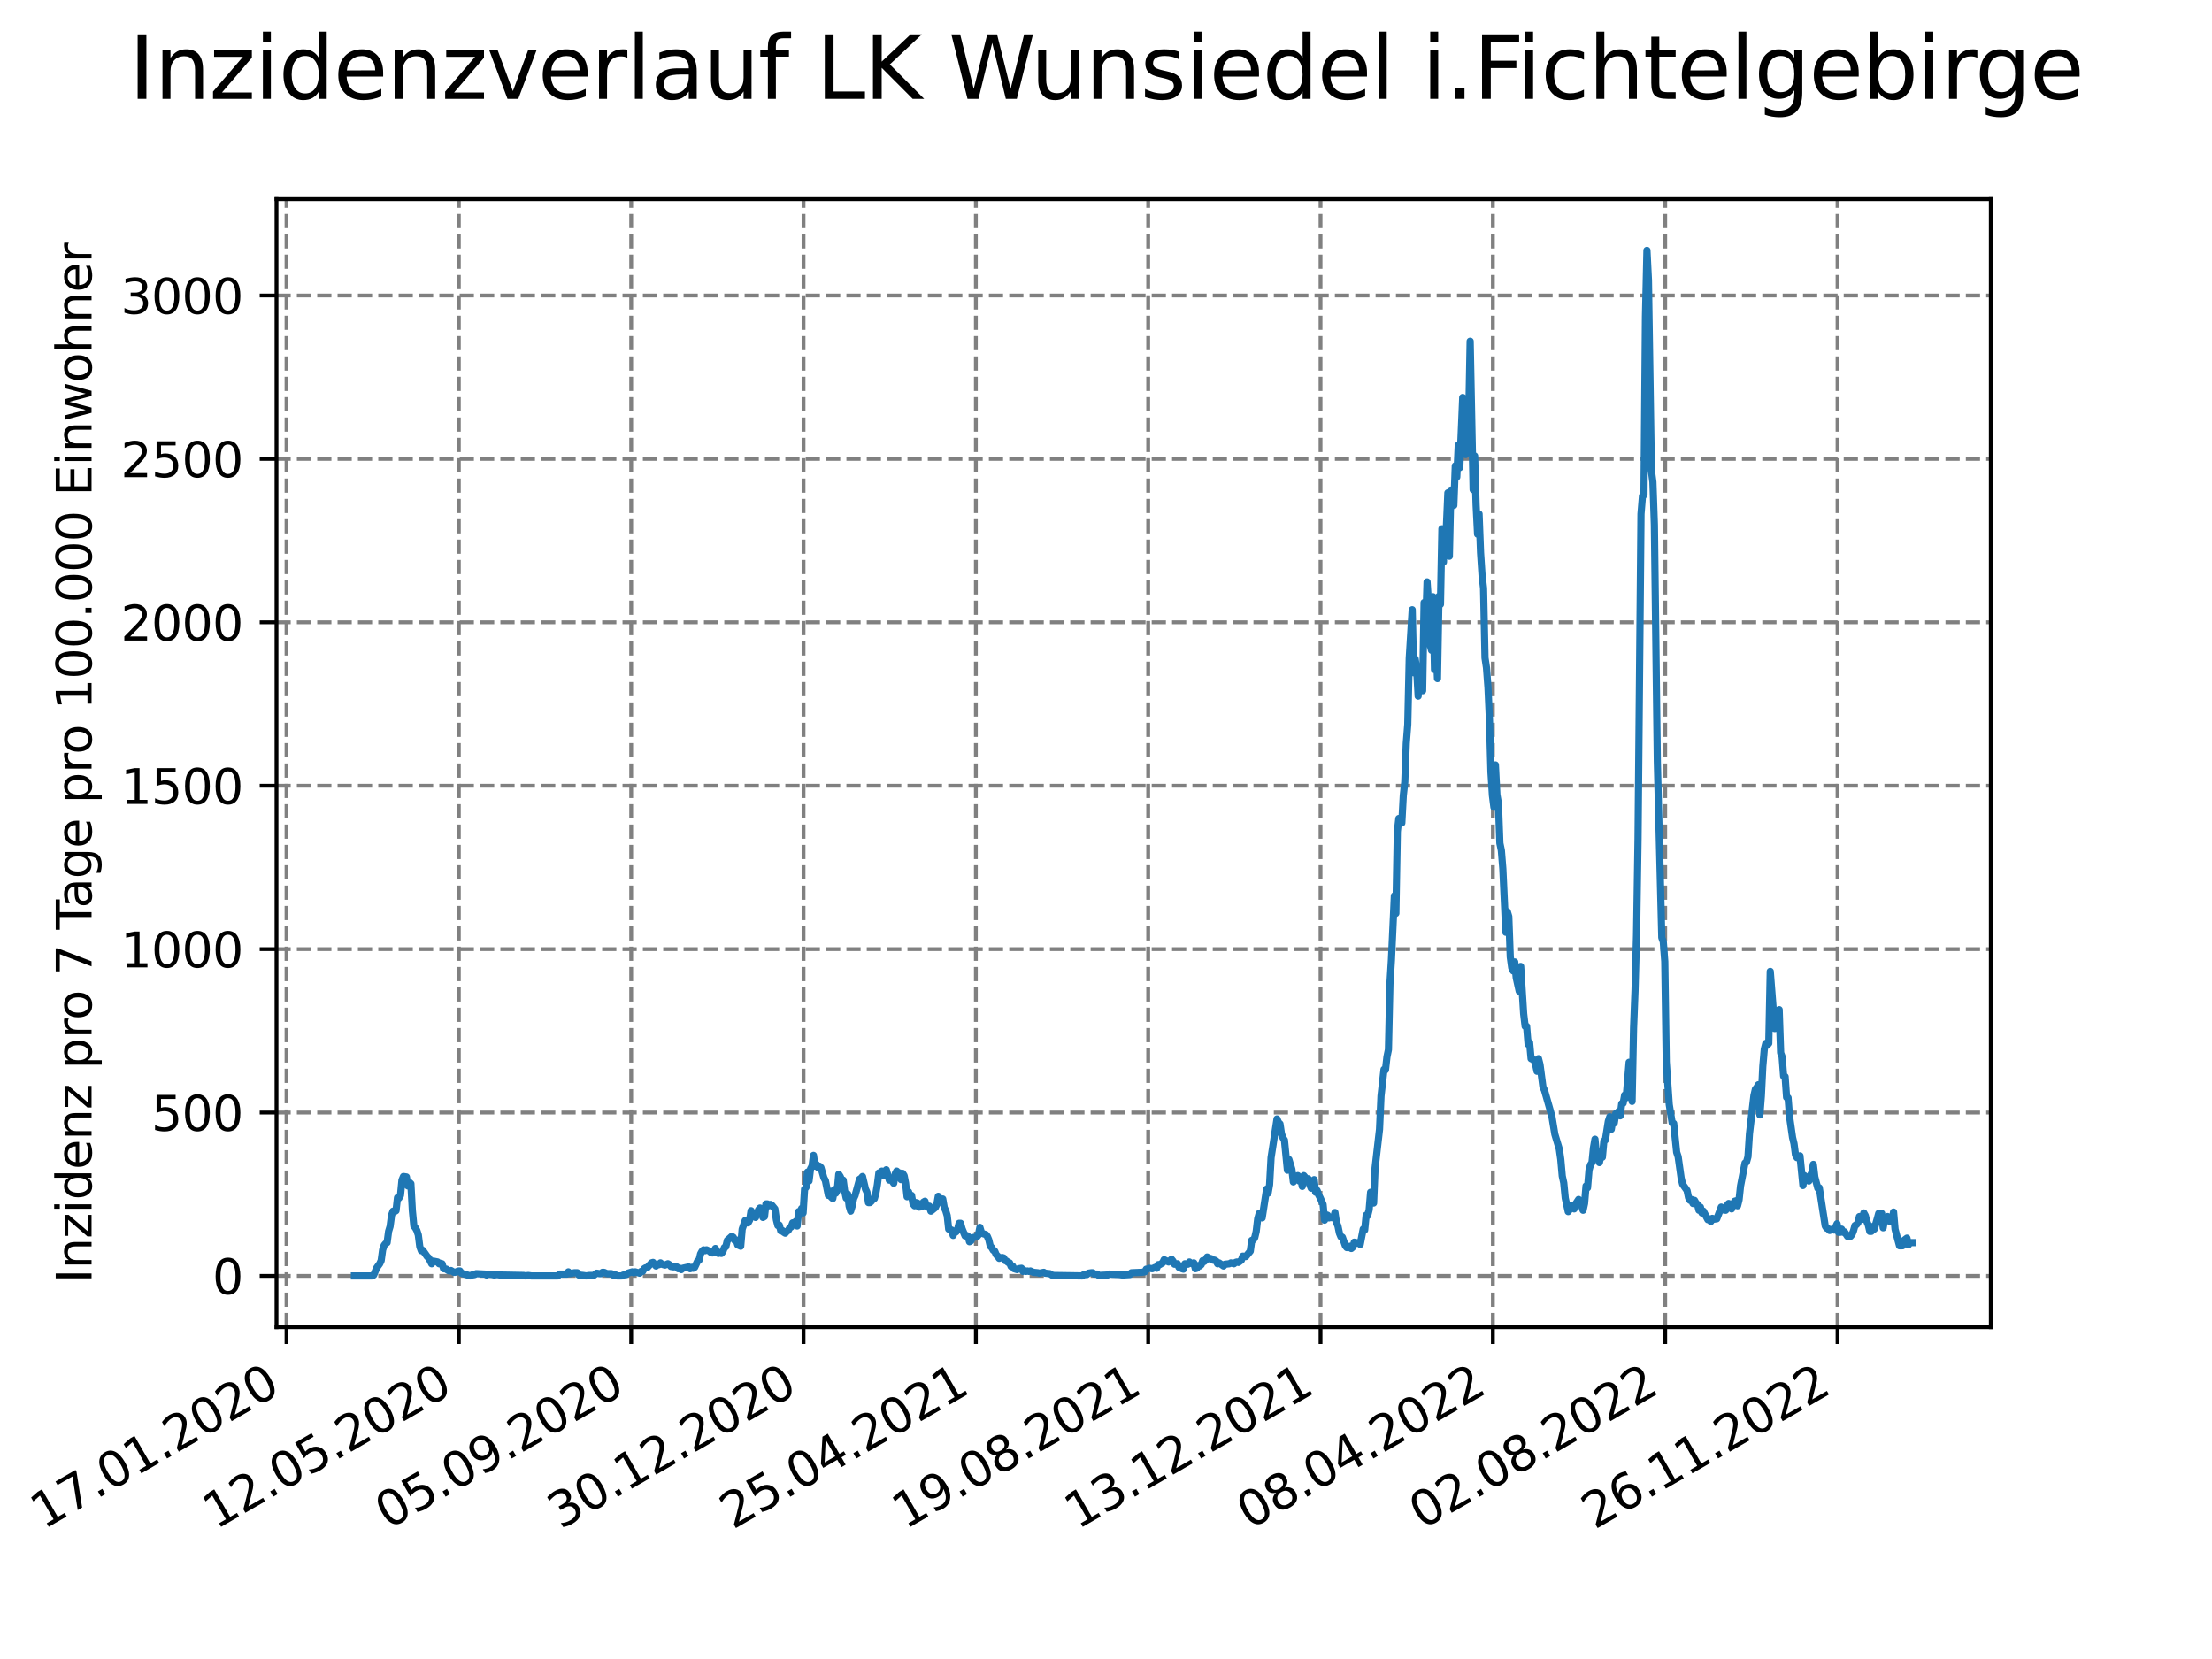 <?xml version="1.0" encoding="utf-8" standalone="no"?>
<!DOCTYPE svg PUBLIC "-//W3C//DTD SVG 1.1//EN"
  "http://www.w3.org/Graphics/SVG/1.1/DTD/svg11.dtd">
<svg xmlns:xlink="http://www.w3.org/1999/xlink" width="460.8pt" height="345.6pt" viewBox="0 0 460.8 345.6" xmlns="http://www.w3.org/2000/svg" version="1.1">
 <defs>
  <style type="text/css">*{stroke-linejoin: round; stroke-linecap: butt}</style>
 </defs>
 <g id="figure_1">
  <g id="patch_1">
   <path d="M 0 345.6 
L 460.8 345.6 
L 460.8 0 
L 0 0 
z
" style="fill: #ffffff"/>
  </g>
  <g id="axes_1">
   <g id="patch_2">
    <path d="M 57.6 276.48 
L 414.72 276.48 
L 414.72 41.472 
L 57.6 41.472 
z
" style="fill: #ffffff"/>
   </g>
   <g id="matplotlib.axis_1">
    <g id="xtick_1">
     <g id="line2d_1">
      <path d="M 59.686 276.48 
L 59.686 41.472 
" clip-path="url(#pf35c7801f3)" style="fill: none; stroke-dasharray: 2.96,1.28; stroke-dashoffset: 0; stroke: #808080; stroke-width: 0.8"/>
     </g>
     <g id="line2d_2">
      <defs>
       <path id="m3c0206768b" d="M 0 0 
L 0 3.5 
" style="stroke: #000000; stroke-width: 0.8"/>
      </defs>
      <g>
       <use xlink:href="#m3c0206768b" x="59.686" y="276.48" style="stroke: #000000; stroke-width: 0.8"/>
      </g>
     </g>
     <g id="text_1">
      <!-- 17.01.2020 -->
      <g transform="translate(9.061 318.689) rotate(-30) scale(0.1 -0.1)">
       <defs>
        <path id="DejaVuSans-31" d="M 794 531 
L 1825 531 
L 1825 4091 
L 703 3866 
L 703 4441 
L 1819 4666 
L 2450 4666 
L 2450 531 
L 3481 531 
L 3481 0 
L 794 0 
L 794 531 
z
" transform="scale(0.016)"/>
        <path id="DejaVuSans-37" d="M 525 4666 
L 3525 4666 
L 3525 4397 
L 1831 0 
L 1172 0 
L 2766 4134 
L 525 4134 
L 525 4666 
z
" transform="scale(0.016)"/>
        <path id="DejaVuSans-2e" d="M 684 794 
L 1344 794 
L 1344 0 
L 684 0 
L 684 794 
z
" transform="scale(0.016)"/>
        <path id="DejaVuSans-30" d="M 2034 4250 
Q 1547 4250 1301 3770 
Q 1056 3291 1056 2328 
Q 1056 1369 1301 889 
Q 1547 409 2034 409 
Q 2525 409 2770 889 
Q 3016 1369 3016 2328 
Q 3016 3291 2770 3770 
Q 2525 4250 2034 4250 
z
M 2034 4750 
Q 2819 4750 3233 4129 
Q 3647 3509 3647 2328 
Q 3647 1150 3233 529 
Q 2819 -91 2034 -91 
Q 1250 -91 836 529 
Q 422 1150 422 2328 
Q 422 3509 836 4129 
Q 1250 4750 2034 4750 
z
" transform="scale(0.016)"/>
        <path id="DejaVuSans-32" d="M 1228 531 
L 3431 531 
L 3431 0 
L 469 0 
L 469 531 
Q 828 903 1448 1529 
Q 2069 2156 2228 2338 
Q 2531 2678 2651 2914 
Q 2772 3150 2772 3378 
Q 2772 3750 2511 3984 
Q 2250 4219 1831 4219 
Q 1534 4219 1204 4116 
Q 875 4013 500 3803 
L 500 4441 
Q 881 4594 1212 4672 
Q 1544 4750 1819 4750 
Q 2544 4750 2975 4387 
Q 3406 4025 3406 3419 
Q 3406 3131 3298 2873 
Q 3191 2616 2906 2266 
Q 2828 2175 2409 1742 
Q 1991 1309 1228 531 
z
" transform="scale(0.016)"/>
       </defs>
       <use xlink:href="#DejaVuSans-31"/>
       <use xlink:href="#DejaVuSans-37" x="63.623"/>
       <use xlink:href="#DejaVuSans-2e" x="127.246"/>
       <use xlink:href="#DejaVuSans-30" x="159.033"/>
       <use xlink:href="#DejaVuSans-31" x="222.656"/>
       <use xlink:href="#DejaVuSans-2e" x="286.279"/>
       <use xlink:href="#DejaVuSans-32" x="318.066"/>
       <use xlink:href="#DejaVuSans-30" x="381.689"/>
       <use xlink:href="#DejaVuSans-32" x="445.312"/>
       <use xlink:href="#DejaVuSans-30" x="508.936"/>
      </g>
     </g>
    </g>
    <g id="xtick_2">
     <g id="line2d_3">
      <path d="M 95.587 276.48 
L 95.587 41.472 
" clip-path="url(#pf35c7801f3)" style="fill: none; stroke-dasharray: 2.96,1.28; stroke-dashoffset: 0; stroke: #808080; stroke-width: 0.8"/>
     </g>
     <g id="line2d_4">
      <g>
       <use xlink:href="#m3c0206768b" x="95.587" y="276.48" style="stroke: #000000; stroke-width: 0.8"/>
      </g>
     </g>
     <g id="text_2">
      <!-- 12.05.2020 -->
      <g transform="translate(44.962 318.689) rotate(-30) scale(0.1 -0.1)">
       <defs>
        <path id="DejaVuSans-35" d="M 691 4666 
L 3169 4666 
L 3169 4134 
L 1269 4134 
L 1269 2991 
Q 1406 3038 1543 3061 
Q 1681 3084 1819 3084 
Q 2600 3084 3056 2656 
Q 3513 2228 3513 1497 
Q 3513 744 3044 326 
Q 2575 -91 1722 -91 
Q 1428 -91 1123 -41 
Q 819 9 494 109 
L 494 744 
Q 775 591 1075 516 
Q 1375 441 1709 441 
Q 2250 441 2565 725 
Q 2881 1009 2881 1497 
Q 2881 1984 2565 2268 
Q 2250 2553 1709 2553 
Q 1456 2553 1204 2497 
Q 953 2441 691 2322 
L 691 4666 
z
" transform="scale(0.016)"/>
       </defs>
       <use xlink:href="#DejaVuSans-31"/>
       <use xlink:href="#DejaVuSans-32" x="63.623"/>
       <use xlink:href="#DejaVuSans-2e" x="127.246"/>
       <use xlink:href="#DejaVuSans-30" x="159.033"/>
       <use xlink:href="#DejaVuSans-35" x="222.656"/>
       <use xlink:href="#DejaVuSans-2e" x="286.279"/>
       <use xlink:href="#DejaVuSans-32" x="318.066"/>
       <use xlink:href="#DejaVuSans-30" x="381.689"/>
       <use xlink:href="#DejaVuSans-32" x="445.312"/>
       <use xlink:href="#DejaVuSans-30" x="508.936"/>
      </g>
     </g>
    </g>
    <g id="xtick_3">
     <g id="line2d_5">
      <path d="M 131.488 276.48 
L 131.488 41.472 
" clip-path="url(#pf35c7801f3)" style="fill: none; stroke-dasharray: 2.96,1.28; stroke-dashoffset: 0; stroke: #808080; stroke-width: 0.8"/>
     </g>
     <g id="line2d_6">
      <g>
       <use xlink:href="#m3c0206768b" x="131.488" y="276.48" style="stroke: #000000; stroke-width: 0.8"/>
      </g>
     </g>
     <g id="text_3">
      <!-- 05.09.2020 -->
      <g transform="translate(80.863 318.689) rotate(-30) scale(0.1 -0.1)">
       <defs>
        <path id="DejaVuSans-39" d="M 703 97 
L 703 672 
Q 941 559 1184 500 
Q 1428 441 1663 441 
Q 2288 441 2617 861 
Q 2947 1281 2994 2138 
Q 2813 1869 2534 1725 
Q 2256 1581 1919 1581 
Q 1219 1581 811 2004 
Q 403 2428 403 3163 
Q 403 3881 828 4315 
Q 1253 4750 1959 4750 
Q 2769 4750 3195 4129 
Q 3622 3509 3622 2328 
Q 3622 1225 3098 567 
Q 2575 -91 1691 -91 
Q 1453 -91 1209 -44 
Q 966 3 703 97 
z
M 1959 2075 
Q 2384 2075 2632 2365 
Q 2881 2656 2881 3163 
Q 2881 3666 2632 3958 
Q 2384 4250 1959 4250 
Q 1534 4250 1286 3958 
Q 1038 3666 1038 3163 
Q 1038 2656 1286 2365 
Q 1534 2075 1959 2075 
z
" transform="scale(0.016)"/>
       </defs>
       <use xlink:href="#DejaVuSans-30"/>
       <use xlink:href="#DejaVuSans-35" x="63.623"/>
       <use xlink:href="#DejaVuSans-2e" x="127.246"/>
       <use xlink:href="#DejaVuSans-30" x="159.033"/>
       <use xlink:href="#DejaVuSans-39" x="222.656"/>
       <use xlink:href="#DejaVuSans-2e" x="286.279"/>
       <use xlink:href="#DejaVuSans-32" x="318.066"/>
       <use xlink:href="#DejaVuSans-30" x="381.689"/>
       <use xlink:href="#DejaVuSans-32" x="445.312"/>
       <use xlink:href="#DejaVuSans-30" x="508.936"/>
      </g>
     </g>
    </g>
    <g id="xtick_4">
     <g id="line2d_7">
      <path d="M 167.389 276.48 
L 167.389 41.472 
" clip-path="url(#pf35c7801f3)" style="fill: none; stroke-dasharray: 2.96,1.28; stroke-dashoffset: 0; stroke: #808080; stroke-width: 0.8"/>
     </g>
     <g id="line2d_8">
      <g>
       <use xlink:href="#m3c0206768b" x="167.389" y="276.48" style="stroke: #000000; stroke-width: 0.8"/>
      </g>
     </g>
     <g id="text_4">
      <!-- 30.12.2020 -->
      <g transform="translate(116.764 318.689) rotate(-30) scale(0.1 -0.1)">
       <defs>
        <path id="DejaVuSans-33" d="M 2597 2516 
Q 3050 2419 3304 2112 
Q 3559 1806 3559 1356 
Q 3559 666 3084 287 
Q 2609 -91 1734 -91 
Q 1441 -91 1130 -33 
Q 819 25 488 141 
L 488 750 
Q 750 597 1062 519 
Q 1375 441 1716 441 
Q 2309 441 2620 675 
Q 2931 909 2931 1356 
Q 2931 1769 2642 2001 
Q 2353 2234 1838 2234 
L 1294 2234 
L 1294 2753 
L 1863 2753 
Q 2328 2753 2575 2939 
Q 2822 3125 2822 3475 
Q 2822 3834 2567 4026 
Q 2313 4219 1838 4219 
Q 1578 4219 1281 4162 
Q 984 4106 628 3988 
L 628 4550 
Q 988 4650 1302 4700 
Q 1616 4750 1894 4750 
Q 2613 4750 3031 4423 
Q 3450 4097 3450 3541 
Q 3450 3153 3228 2886 
Q 3006 2619 2597 2516 
z
" transform="scale(0.016)"/>
       </defs>
       <use xlink:href="#DejaVuSans-33"/>
       <use xlink:href="#DejaVuSans-30" x="63.623"/>
       <use xlink:href="#DejaVuSans-2e" x="127.246"/>
       <use xlink:href="#DejaVuSans-31" x="159.033"/>
       <use xlink:href="#DejaVuSans-32" x="222.656"/>
       <use xlink:href="#DejaVuSans-2e" x="286.279"/>
       <use xlink:href="#DejaVuSans-32" x="318.066"/>
       <use xlink:href="#DejaVuSans-30" x="381.689"/>
       <use xlink:href="#DejaVuSans-32" x="445.312"/>
       <use xlink:href="#DejaVuSans-30" x="508.936"/>
      </g>
     </g>
    </g>
    <g id="xtick_5">
     <g id="line2d_9">
      <path d="M 203.29 276.48 
L 203.29 41.472 
" clip-path="url(#pf35c7801f3)" style="fill: none; stroke-dasharray: 2.96,1.28; stroke-dashoffset: 0; stroke: #808080; stroke-width: 0.8"/>
     </g>
     <g id="line2d_10">
      <g>
       <use xlink:href="#m3c0206768b" x="203.29" y="276.48" style="stroke: #000000; stroke-width: 0.8"/>
      </g>
     </g>
     <g id="text_5">
      <!-- 25.04.2021 -->
      <g transform="translate(152.664 318.689) rotate(-30) scale(0.1 -0.1)">
       <defs>
        <path id="DejaVuSans-34" d="M 2419 4116 
L 825 1625 
L 2419 1625 
L 2419 4116 
z
M 2253 4666 
L 3047 4666 
L 3047 1625 
L 3713 1625 
L 3713 1100 
L 3047 1100 
L 3047 0 
L 2419 0 
L 2419 1100 
L 313 1100 
L 313 1709 
L 2253 4666 
z
" transform="scale(0.016)"/>
       </defs>
       <use xlink:href="#DejaVuSans-32"/>
       <use xlink:href="#DejaVuSans-35" x="63.623"/>
       <use xlink:href="#DejaVuSans-2e" x="127.246"/>
       <use xlink:href="#DejaVuSans-30" x="159.033"/>
       <use xlink:href="#DejaVuSans-34" x="222.656"/>
       <use xlink:href="#DejaVuSans-2e" x="286.279"/>
       <use xlink:href="#DejaVuSans-32" x="318.066"/>
       <use xlink:href="#DejaVuSans-30" x="381.689"/>
       <use xlink:href="#DejaVuSans-32" x="445.312"/>
       <use xlink:href="#DejaVuSans-31" x="508.936"/>
      </g>
     </g>
    </g>
    <g id="xtick_6">
     <g id="line2d_11">
      <path d="M 239.19 276.48 
L 239.19 41.472 
" clip-path="url(#pf35c7801f3)" style="fill: none; stroke-dasharray: 2.96,1.28; stroke-dashoffset: 0; stroke: #808080; stroke-width: 0.8"/>
     </g>
     <g id="line2d_12">
      <g>
       <use xlink:href="#m3c0206768b" x="239.19" y="276.48" style="stroke: #000000; stroke-width: 0.8"/>
      </g>
     </g>
     <g id="text_6">
      <!-- 19.08.2021 -->
      <g transform="translate(188.565 318.689) rotate(-30) scale(0.1 -0.1)">
       <defs>
        <path id="DejaVuSans-38" d="M 2034 2216 
Q 1584 2216 1326 1975 
Q 1069 1734 1069 1313 
Q 1069 891 1326 650 
Q 1584 409 2034 409 
Q 2484 409 2743 651 
Q 3003 894 3003 1313 
Q 3003 1734 2745 1975 
Q 2488 2216 2034 2216 
z
M 1403 2484 
Q 997 2584 770 2862 
Q 544 3141 544 3541 
Q 544 4100 942 4425 
Q 1341 4750 2034 4750 
Q 2731 4750 3128 4425 
Q 3525 4100 3525 3541 
Q 3525 3141 3298 2862 
Q 3072 2584 2669 2484 
Q 3125 2378 3379 2068 
Q 3634 1759 3634 1313 
Q 3634 634 3220 271 
Q 2806 -91 2034 -91 
Q 1263 -91 848 271 
Q 434 634 434 1313 
Q 434 1759 690 2068 
Q 947 2378 1403 2484 
z
M 1172 3481 
Q 1172 3119 1398 2916 
Q 1625 2713 2034 2713 
Q 2441 2713 2670 2916 
Q 2900 3119 2900 3481 
Q 2900 3844 2670 4047 
Q 2441 4250 2034 4250 
Q 1625 4250 1398 4047 
Q 1172 3844 1172 3481 
z
" transform="scale(0.016)"/>
       </defs>
       <use xlink:href="#DejaVuSans-31"/>
       <use xlink:href="#DejaVuSans-39" x="63.623"/>
       <use xlink:href="#DejaVuSans-2e" x="127.246"/>
       <use xlink:href="#DejaVuSans-30" x="159.033"/>
       <use xlink:href="#DejaVuSans-38" x="222.656"/>
       <use xlink:href="#DejaVuSans-2e" x="286.279"/>
       <use xlink:href="#DejaVuSans-32" x="318.066"/>
       <use xlink:href="#DejaVuSans-30" x="381.689"/>
       <use xlink:href="#DejaVuSans-32" x="445.312"/>
       <use xlink:href="#DejaVuSans-31" x="508.936"/>
      </g>
     </g>
    </g>
    <g id="xtick_7">
     <g id="line2d_13">
      <path d="M 275.091 276.48 
L 275.091 41.472 
" clip-path="url(#pf35c7801f3)" style="fill: none; stroke-dasharray: 2.96,1.28; stroke-dashoffset: 0; stroke: #808080; stroke-width: 0.8"/>
     </g>
     <g id="line2d_14">
      <g>
       <use xlink:href="#m3c0206768b" x="275.091" y="276.48" style="stroke: #000000; stroke-width: 0.8"/>
      </g>
     </g>
     <g id="text_7">
      <!-- 13.12.2021 -->
      <g transform="translate(224.466 318.689) rotate(-30) scale(0.1 -0.1)">
       <use xlink:href="#DejaVuSans-31"/>
       <use xlink:href="#DejaVuSans-33" x="63.623"/>
       <use xlink:href="#DejaVuSans-2e" x="127.246"/>
       <use xlink:href="#DejaVuSans-31" x="159.033"/>
       <use xlink:href="#DejaVuSans-32" x="222.656"/>
       <use xlink:href="#DejaVuSans-2e" x="286.279"/>
       <use xlink:href="#DejaVuSans-32" x="318.066"/>
       <use xlink:href="#DejaVuSans-30" x="381.689"/>
       <use xlink:href="#DejaVuSans-32" x="445.312"/>
       <use xlink:href="#DejaVuSans-31" x="508.936"/>
      </g>
     </g>
    </g>
    <g id="xtick_8">
     <g id="line2d_15">
      <path d="M 310.992 276.48 
L 310.992 41.472 
" clip-path="url(#pf35c7801f3)" style="fill: none; stroke-dasharray: 2.96,1.28; stroke-dashoffset: 0; stroke: #808080; stroke-width: 0.8"/>
     </g>
     <g id="line2d_16">
      <g>
       <use xlink:href="#m3c0206768b" x="310.992" y="276.48" style="stroke: #000000; stroke-width: 0.8"/>
      </g>
     </g>
     <g id="text_8">
      <!-- 08.04.2022 -->
      <g transform="translate(260.367 318.689) rotate(-30) scale(0.1 -0.1)">
       <use xlink:href="#DejaVuSans-30"/>
       <use xlink:href="#DejaVuSans-38" x="63.623"/>
       <use xlink:href="#DejaVuSans-2e" x="127.246"/>
       <use xlink:href="#DejaVuSans-30" x="159.033"/>
       <use xlink:href="#DejaVuSans-34" x="222.656"/>
       <use xlink:href="#DejaVuSans-2e" x="286.279"/>
       <use xlink:href="#DejaVuSans-32" x="318.066"/>
       <use xlink:href="#DejaVuSans-30" x="381.689"/>
       <use xlink:href="#DejaVuSans-32" x="445.312"/>
       <use xlink:href="#DejaVuSans-32" x="508.936"/>
      </g>
     </g>
    </g>
    <g id="xtick_9">
     <g id="line2d_17">
      <path d="M 346.893 276.48 
L 346.893 41.472 
" clip-path="url(#pf35c7801f3)" style="fill: none; stroke-dasharray: 2.96,1.28; stroke-dashoffset: 0; stroke: #808080; stroke-width: 0.8"/>
     </g>
     <g id="line2d_18">
      <g>
       <use xlink:href="#m3c0206768b" x="346.893" y="276.48" style="stroke: #000000; stroke-width: 0.8"/>
      </g>
     </g>
     <g id="text_9">
      <!-- 02.08.2022 -->
      <g transform="translate(296.268 318.689) rotate(-30) scale(0.1 -0.1)">
       <use xlink:href="#DejaVuSans-30"/>
       <use xlink:href="#DejaVuSans-32" x="63.623"/>
       <use xlink:href="#DejaVuSans-2e" x="127.246"/>
       <use xlink:href="#DejaVuSans-30" x="159.033"/>
       <use xlink:href="#DejaVuSans-38" x="222.656"/>
       <use xlink:href="#DejaVuSans-2e" x="286.279"/>
       <use xlink:href="#DejaVuSans-32" x="318.066"/>
       <use xlink:href="#DejaVuSans-30" x="381.689"/>
       <use xlink:href="#DejaVuSans-32" x="445.312"/>
       <use xlink:href="#DejaVuSans-32" x="508.936"/>
      </g>
     </g>
    </g>
    <g id="xtick_10">
     <g id="line2d_19">
      <path d="M 382.794 276.48 
L 382.794 41.472 
" clip-path="url(#pf35c7801f3)" style="fill: none; stroke-dasharray: 2.96,1.28; stroke-dashoffset: 0; stroke: #808080; stroke-width: 0.8"/>
     </g>
     <g id="line2d_20">
      <g>
       <use xlink:href="#m3c0206768b" x="382.794" y="276.48" style="stroke: #000000; stroke-width: 0.8"/>
      </g>
     </g>
     <g id="text_10">
      <!-- 26.11.2022 -->
      <g transform="translate(332.168 318.689) rotate(-30) scale(0.1 -0.1)">
       <defs>
        <path id="DejaVuSans-36" d="M 2113 2584 
Q 1688 2584 1439 2293 
Q 1191 2003 1191 1497 
Q 1191 994 1439 701 
Q 1688 409 2113 409 
Q 2538 409 2786 701 
Q 3034 994 3034 1497 
Q 3034 2003 2786 2293 
Q 2538 2584 2113 2584 
z
M 3366 4563 
L 3366 3988 
Q 3128 4100 2886 4159 
Q 2644 4219 2406 4219 
Q 1781 4219 1451 3797 
Q 1122 3375 1075 2522 
Q 1259 2794 1537 2939 
Q 1816 3084 2150 3084 
Q 2853 3084 3261 2657 
Q 3669 2231 3669 1497 
Q 3669 778 3244 343 
Q 2819 -91 2113 -91 
Q 1303 -91 875 529 
Q 447 1150 447 2328 
Q 447 3434 972 4092 
Q 1497 4750 2381 4750 
Q 2619 4750 2861 4703 
Q 3103 4656 3366 4563 
z
" transform="scale(0.016)"/>
       </defs>
       <use xlink:href="#DejaVuSans-32"/>
       <use xlink:href="#DejaVuSans-36" x="63.623"/>
       <use xlink:href="#DejaVuSans-2e" x="127.246"/>
       <use xlink:href="#DejaVuSans-31" x="159.033"/>
       <use xlink:href="#DejaVuSans-31" x="222.656"/>
       <use xlink:href="#DejaVuSans-2e" x="286.279"/>
       <use xlink:href="#DejaVuSans-32" x="318.066"/>
       <use xlink:href="#DejaVuSans-30" x="381.689"/>
       <use xlink:href="#DejaVuSans-32" x="445.312"/>
       <use xlink:href="#DejaVuSans-32" x="508.936"/>
      </g>
     </g>
    </g>
   </g>
   <g id="matplotlib.axis_2">
    <g id="ytick_1">
     <g id="line2d_21">
      <path d="M 57.6 265.798 
L 414.72 265.798 
" clip-path="url(#pf35c7801f3)" style="fill: none; stroke-dasharray: 2.96,1.28; stroke-dashoffset: 0; stroke: #808080; stroke-width: 0.8"/>
     </g>
     <g id="line2d_22">
      <defs>
       <path id="mf527aa30b4" d="M 0 0 
L -3.5 0 
" style="stroke: #000000; stroke-width: 0.8"/>
      </defs>
      <g>
       <use xlink:href="#mf527aa30b4" x="57.6" y="265.798" style="stroke: #000000; stroke-width: 0.8"/>
      </g>
     </g>
     <g id="text_11">
      <!-- 0 -->
      <g transform="translate(44.237 269.597) scale(0.1 -0.1)">
       <use xlink:href="#DejaVuSans-30"/>
      </g>
     </g>
    </g>
    <g id="ytick_2">
     <g id="line2d_23">
      <path d="M 57.6 231.758 
L 414.72 231.758 
" clip-path="url(#pf35c7801f3)" style="fill: none; stroke-dasharray: 2.96,1.28; stroke-dashoffset: 0; stroke: #808080; stroke-width: 0.8"/>
     </g>
     <g id="line2d_24">
      <g>
       <use xlink:href="#mf527aa30b4" x="57.6" y="231.758" style="stroke: #000000; stroke-width: 0.8"/>
      </g>
     </g>
     <g id="text_12">
      <!-- 500 -->
      <g transform="translate(31.512 235.557) scale(0.1 -0.1)">
       <use xlink:href="#DejaVuSans-35"/>
       <use xlink:href="#DejaVuSans-30" x="63.623"/>
       <use xlink:href="#DejaVuSans-30" x="127.246"/>
      </g>
     </g>
    </g>
    <g id="ytick_3">
     <g id="line2d_25">
      <path d="M 57.6 197.718 
L 414.72 197.718 
" clip-path="url(#pf35c7801f3)" style="fill: none; stroke-dasharray: 2.96,1.28; stroke-dashoffset: 0; stroke: #808080; stroke-width: 0.8"/>
     </g>
     <g id="line2d_26">
      <g>
       <use xlink:href="#mf527aa30b4" x="57.6" y="197.718" style="stroke: #000000; stroke-width: 0.8"/>
      </g>
     </g>
     <g id="text_13">
      <!-- 1000 -->
      <g transform="translate(25.15 201.517) scale(0.1 -0.1)">
       <use xlink:href="#DejaVuSans-31"/>
       <use xlink:href="#DejaVuSans-30" x="63.623"/>
       <use xlink:href="#DejaVuSans-30" x="127.246"/>
       <use xlink:href="#DejaVuSans-30" x="190.869"/>
      </g>
     </g>
    </g>
    <g id="ytick_4">
     <g id="line2d_27">
      <path d="M 57.6 163.678 
L 414.72 163.678 
" clip-path="url(#pf35c7801f3)" style="fill: none; stroke-dasharray: 2.96,1.28; stroke-dashoffset: 0; stroke: #808080; stroke-width: 0.8"/>
     </g>
     <g id="line2d_28">
      <g>
       <use xlink:href="#mf527aa30b4" x="57.6" y="163.678" style="stroke: #000000; stroke-width: 0.8"/>
      </g>
     </g>
     <g id="text_14">
      <!-- 1500 -->
      <g transform="translate(25.15 167.477) scale(0.1 -0.1)">
       <use xlink:href="#DejaVuSans-31"/>
       <use xlink:href="#DejaVuSans-35" x="63.623"/>
       <use xlink:href="#DejaVuSans-30" x="127.246"/>
       <use xlink:href="#DejaVuSans-30" x="190.869"/>
      </g>
     </g>
    </g>
    <g id="ytick_5">
     <g id="line2d_29">
      <path d="M 57.6 129.637 
L 414.72 129.637 
" clip-path="url(#pf35c7801f3)" style="fill: none; stroke-dasharray: 2.96,1.28; stroke-dashoffset: 0; stroke: #808080; stroke-width: 0.8"/>
     </g>
     <g id="line2d_30">
      <g>
       <use xlink:href="#mf527aa30b4" x="57.6" y="129.637" style="stroke: #000000; stroke-width: 0.8"/>
      </g>
     </g>
     <g id="text_15">
      <!-- 2000 -->
      <g transform="translate(25.15 133.437) scale(0.1 -0.1)">
       <use xlink:href="#DejaVuSans-32"/>
       <use xlink:href="#DejaVuSans-30" x="63.623"/>
       <use xlink:href="#DejaVuSans-30" x="127.246"/>
       <use xlink:href="#DejaVuSans-30" x="190.869"/>
      </g>
     </g>
    </g>
    <g id="ytick_6">
     <g id="line2d_31">
      <path d="M 57.6 95.597 
L 414.72 95.597 
" clip-path="url(#pf35c7801f3)" style="fill: none; stroke-dasharray: 2.96,1.28; stroke-dashoffset: 0; stroke: #808080; stroke-width: 0.8"/>
     </g>
     <g id="line2d_32">
      <g>
       <use xlink:href="#mf527aa30b4" x="57.6" y="95.597" style="stroke: #000000; stroke-width: 0.8"/>
      </g>
     </g>
     <g id="text_16">
      <!-- 2500 -->
      <g transform="translate(25.15 99.397) scale(0.1 -0.1)">
       <use xlink:href="#DejaVuSans-32"/>
       <use xlink:href="#DejaVuSans-35" x="63.623"/>
       <use xlink:href="#DejaVuSans-30" x="127.246"/>
       <use xlink:href="#DejaVuSans-30" x="190.869"/>
      </g>
     </g>
    </g>
    <g id="ytick_7">
     <g id="line2d_33">
      <path d="M 57.6 61.557 
L 414.72 61.557 
" clip-path="url(#pf35c7801f3)" style="fill: none; stroke-dasharray: 2.96,1.28; stroke-dashoffset: 0; stroke: #808080; stroke-width: 0.8"/>
     </g>
     <g id="line2d_34">
      <g>
       <use xlink:href="#mf527aa30b4" x="57.6" y="61.557" style="stroke: #000000; stroke-width: 0.8"/>
      </g>
     </g>
     <g id="text_17">
      <!-- 3000 -->
      <g transform="translate(25.15 65.357) scale(0.1 -0.1)">
       <use xlink:href="#DejaVuSans-33"/>
       <use xlink:href="#DejaVuSans-30" x="63.623"/>
       <use xlink:href="#DejaVuSans-30" x="127.246"/>
       <use xlink:href="#DejaVuSans-30" x="190.869"/>
      </g>
     </g>
    </g>
    <g id="text_18">
     <!-- Inzidenz pro 7 Tage pro 100.000 Einwohner -->
     <g transform="translate(19.07 267.301) rotate(-90) scale(0.1 -0.1)">
      <defs>
       <path id="DejaVuSans-49" d="M 628 4666 
L 1259 4666 
L 1259 0 
L 628 0 
L 628 4666 
z
" transform="scale(0.016)"/>
       <path id="DejaVuSans-6e" d="M 3513 2113 
L 3513 0 
L 2938 0 
L 2938 2094 
Q 2938 2591 2744 2837 
Q 2550 3084 2163 3084 
Q 1697 3084 1428 2787 
Q 1159 2491 1159 1978 
L 1159 0 
L 581 0 
L 581 3500 
L 1159 3500 
L 1159 2956 
Q 1366 3272 1645 3428 
Q 1925 3584 2291 3584 
Q 2894 3584 3203 3211 
Q 3513 2838 3513 2113 
z
" transform="scale(0.016)"/>
       <path id="DejaVuSans-7a" d="M 353 3500 
L 3084 3500 
L 3084 2975 
L 922 459 
L 3084 459 
L 3084 0 
L 275 0 
L 275 525 
L 2438 3041 
L 353 3041 
L 353 3500 
z
" transform="scale(0.016)"/>
       <path id="DejaVuSans-69" d="M 603 3500 
L 1178 3500 
L 1178 0 
L 603 0 
L 603 3500 
z
M 603 4863 
L 1178 4863 
L 1178 4134 
L 603 4134 
L 603 4863 
z
" transform="scale(0.016)"/>
       <path id="DejaVuSans-64" d="M 2906 2969 
L 2906 4863 
L 3481 4863 
L 3481 0 
L 2906 0 
L 2906 525 
Q 2725 213 2448 61 
Q 2172 -91 1784 -91 
Q 1150 -91 751 415 
Q 353 922 353 1747 
Q 353 2572 751 3078 
Q 1150 3584 1784 3584 
Q 2172 3584 2448 3432 
Q 2725 3281 2906 2969 
z
M 947 1747 
Q 947 1113 1208 752 
Q 1469 391 1925 391 
Q 2381 391 2643 752 
Q 2906 1113 2906 1747 
Q 2906 2381 2643 2742 
Q 2381 3103 1925 3103 
Q 1469 3103 1208 2742 
Q 947 2381 947 1747 
z
" transform="scale(0.016)"/>
       <path id="DejaVuSans-65" d="M 3597 1894 
L 3597 1613 
L 953 1613 
Q 991 1019 1311 708 
Q 1631 397 2203 397 
Q 2534 397 2845 478 
Q 3156 559 3463 722 
L 3463 178 
Q 3153 47 2828 -22 
Q 2503 -91 2169 -91 
Q 1331 -91 842 396 
Q 353 884 353 1716 
Q 353 2575 817 3079 
Q 1281 3584 2069 3584 
Q 2775 3584 3186 3129 
Q 3597 2675 3597 1894 
z
M 3022 2063 
Q 3016 2534 2758 2815 
Q 2500 3097 2075 3097 
Q 1594 3097 1305 2825 
Q 1016 2553 972 2059 
L 3022 2063 
z
" transform="scale(0.016)"/>
       <path id="DejaVuSans-20" transform="scale(0.016)"/>
       <path id="DejaVuSans-70" d="M 1159 525 
L 1159 -1331 
L 581 -1331 
L 581 3500 
L 1159 3500 
L 1159 2969 
Q 1341 3281 1617 3432 
Q 1894 3584 2278 3584 
Q 2916 3584 3314 3078 
Q 3713 2572 3713 1747 
Q 3713 922 3314 415 
Q 2916 -91 2278 -91 
Q 1894 -91 1617 61 
Q 1341 213 1159 525 
z
M 3116 1747 
Q 3116 2381 2855 2742 
Q 2594 3103 2138 3103 
Q 1681 3103 1420 2742 
Q 1159 2381 1159 1747 
Q 1159 1113 1420 752 
Q 1681 391 2138 391 
Q 2594 391 2855 752 
Q 3116 1113 3116 1747 
z
" transform="scale(0.016)"/>
       <path id="DejaVuSans-72" d="M 2631 2963 
Q 2534 3019 2420 3045 
Q 2306 3072 2169 3072 
Q 1681 3072 1420 2755 
Q 1159 2438 1159 1844 
L 1159 0 
L 581 0 
L 581 3500 
L 1159 3500 
L 1159 2956 
Q 1341 3275 1631 3429 
Q 1922 3584 2338 3584 
Q 2397 3584 2469 3576 
Q 2541 3569 2628 3553 
L 2631 2963 
z
" transform="scale(0.016)"/>
       <path id="DejaVuSans-6f" d="M 1959 3097 
Q 1497 3097 1228 2736 
Q 959 2375 959 1747 
Q 959 1119 1226 758 
Q 1494 397 1959 397 
Q 2419 397 2687 759 
Q 2956 1122 2956 1747 
Q 2956 2369 2687 2733 
Q 2419 3097 1959 3097 
z
M 1959 3584 
Q 2709 3584 3137 3096 
Q 3566 2609 3566 1747 
Q 3566 888 3137 398 
Q 2709 -91 1959 -91 
Q 1206 -91 779 398 
Q 353 888 353 1747 
Q 353 2609 779 3096 
Q 1206 3584 1959 3584 
z
" transform="scale(0.016)"/>
       <path id="DejaVuSans-54" d="M -19 4666 
L 3928 4666 
L 3928 4134 
L 2272 4134 
L 2272 0 
L 1638 0 
L 1638 4134 
L -19 4134 
L -19 4666 
z
" transform="scale(0.016)"/>
       <path id="DejaVuSans-61" d="M 2194 1759 
Q 1497 1759 1228 1600 
Q 959 1441 959 1056 
Q 959 750 1161 570 
Q 1363 391 1709 391 
Q 2188 391 2477 730 
Q 2766 1069 2766 1631 
L 2766 1759 
L 2194 1759 
z
M 3341 1997 
L 3341 0 
L 2766 0 
L 2766 531 
Q 2569 213 2275 61 
Q 1981 -91 1556 -91 
Q 1019 -91 701 211 
Q 384 513 384 1019 
Q 384 1609 779 1909 
Q 1175 2209 1959 2209 
L 2766 2209 
L 2766 2266 
Q 2766 2663 2505 2880 
Q 2244 3097 1772 3097 
Q 1472 3097 1187 3025 
Q 903 2953 641 2809 
L 641 3341 
Q 956 3463 1253 3523 
Q 1550 3584 1831 3584 
Q 2591 3584 2966 3190 
Q 3341 2797 3341 1997 
z
" transform="scale(0.016)"/>
       <path id="DejaVuSans-67" d="M 2906 1791 
Q 2906 2416 2648 2759 
Q 2391 3103 1925 3103 
Q 1463 3103 1205 2759 
Q 947 2416 947 1791 
Q 947 1169 1205 825 
Q 1463 481 1925 481 
Q 2391 481 2648 825 
Q 2906 1169 2906 1791 
z
M 3481 434 
Q 3481 -459 3084 -895 
Q 2688 -1331 1869 -1331 
Q 1566 -1331 1297 -1286 
Q 1028 -1241 775 -1147 
L 775 -588 
Q 1028 -725 1275 -790 
Q 1522 -856 1778 -856 
Q 2344 -856 2625 -561 
Q 2906 -266 2906 331 
L 2906 616 
Q 2728 306 2450 153 
Q 2172 0 1784 0 
Q 1141 0 747 490 
Q 353 981 353 1791 
Q 353 2603 747 3093 
Q 1141 3584 1784 3584 
Q 2172 3584 2450 3431 
Q 2728 3278 2906 2969 
L 2906 3500 
L 3481 3500 
L 3481 434 
z
" transform="scale(0.016)"/>
       <path id="DejaVuSans-45" d="M 628 4666 
L 3578 4666 
L 3578 4134 
L 1259 4134 
L 1259 2753 
L 3481 2753 
L 3481 2222 
L 1259 2222 
L 1259 531 
L 3634 531 
L 3634 0 
L 628 0 
L 628 4666 
z
" transform="scale(0.016)"/>
       <path id="DejaVuSans-77" d="M 269 3500 
L 844 3500 
L 1563 769 
L 2278 3500 
L 2956 3500 
L 3675 769 
L 4391 3500 
L 4966 3500 
L 4050 0 
L 3372 0 
L 2619 2869 
L 1863 0 
L 1184 0 
L 269 3500 
z
" transform="scale(0.016)"/>
       <path id="DejaVuSans-68" d="M 3513 2113 
L 3513 0 
L 2938 0 
L 2938 2094 
Q 2938 2591 2744 2837 
Q 2550 3084 2163 3084 
Q 1697 3084 1428 2787 
Q 1159 2491 1159 1978 
L 1159 0 
L 581 0 
L 581 4863 
L 1159 4863 
L 1159 2956 
Q 1366 3272 1645 3428 
Q 1925 3584 2291 3584 
Q 2894 3584 3203 3211 
Q 3513 2838 3513 2113 
z
" transform="scale(0.016)"/>
      </defs>
      <use xlink:href="#DejaVuSans-49"/>
      <use xlink:href="#DejaVuSans-6e" x="29.492"/>
      <use xlink:href="#DejaVuSans-7a" x="92.871"/>
      <use xlink:href="#DejaVuSans-69" x="145.361"/>
      <use xlink:href="#DejaVuSans-64" x="173.145"/>
      <use xlink:href="#DejaVuSans-65" x="236.621"/>
      <use xlink:href="#DejaVuSans-6e" x="298.145"/>
      <use xlink:href="#DejaVuSans-7a" x="361.523"/>
      <use xlink:href="#DejaVuSans-20" x="414.014"/>
      <use xlink:href="#DejaVuSans-70" x="445.801"/>
      <use xlink:href="#DejaVuSans-72" x="509.277"/>
      <use xlink:href="#DejaVuSans-6f" x="548.141"/>
      <use xlink:href="#DejaVuSans-20" x="609.322"/>
      <use xlink:href="#DejaVuSans-37" x="641.109"/>
      <use xlink:href="#DejaVuSans-20" x="704.732"/>
      <use xlink:href="#DejaVuSans-54" x="736.52"/>
      <use xlink:href="#DejaVuSans-61" x="781.104"/>
      <use xlink:href="#DejaVuSans-67" x="842.383"/>
      <use xlink:href="#DejaVuSans-65" x="905.859"/>
      <use xlink:href="#DejaVuSans-20" x="967.383"/>
      <use xlink:href="#DejaVuSans-70" x="999.17"/>
      <use xlink:href="#DejaVuSans-72" x="1062.646"/>
      <use xlink:href="#DejaVuSans-6f" x="1101.51"/>
      <use xlink:href="#DejaVuSans-20" x="1162.691"/>
      <use xlink:href="#DejaVuSans-31" x="1194.479"/>
      <use xlink:href="#DejaVuSans-30" x="1258.102"/>
      <use xlink:href="#DejaVuSans-30" x="1321.725"/>
      <use xlink:href="#DejaVuSans-2e" x="1385.348"/>
      <use xlink:href="#DejaVuSans-30" x="1417.135"/>
      <use xlink:href="#DejaVuSans-30" x="1480.758"/>
      <use xlink:href="#DejaVuSans-30" x="1544.381"/>
      <use xlink:href="#DejaVuSans-20" x="1608.004"/>
      <use xlink:href="#DejaVuSans-45" x="1639.791"/>
      <use xlink:href="#DejaVuSans-69" x="1702.975"/>
      <use xlink:href="#DejaVuSans-6e" x="1730.758"/>
      <use xlink:href="#DejaVuSans-77" x="1794.137"/>
      <use xlink:href="#DejaVuSans-6f" x="1875.924"/>
      <use xlink:href="#DejaVuSans-68" x="1937.105"/>
      <use xlink:href="#DejaVuSans-6e" x="2000.484"/>
      <use xlink:href="#DejaVuSans-65" x="2063.863"/>
      <use xlink:href="#DejaVuSans-72" x="2125.387"/>
     </g>
    </g>
   </g>
   <g id="line2d_35">
    <path d="M 73.833 265.798 
L 77.547 265.798 
L 77.856 265.61 
L 78.475 264.111 
L 79.094 263.268 
L 79.404 262.612 
L 79.713 260.363 
L 80.023 259.426 
L 80.332 259.051 
L 80.641 258.864 
L 80.951 256.521 
L 81.26 255.49 
L 81.57 253.148 
L 81.879 252.305 
L 82.189 252.398 
L 82.498 252.211 
L 82.808 249.493 
L 83.117 249.587 
L 83.427 249.025 
L 83.736 245.839 
L 84.046 245.089 
L 84.665 245.183 
L 84.974 247.057 
L 85.284 246.308 
L 85.593 246.589 
L 85.903 252.211 
L 86.212 255.397 
L 86.522 255.772 
L 86.831 256.334 
L 87.141 257.271 
L 87.45 259.707 
L 87.76 260.55 
L 88.069 260.457 
L 88.998 261.769 
L 89.307 262.05 
L 89.926 263.268 
L 90.236 262.706 
L 91.164 262.893 
L 91.474 263.268 
L 91.783 263.174 
L 92.093 263.268 
L 92.402 264.299 
L 93.021 264.392 
L 93.331 264.673 
L 93.64 264.767 
L 93.95 264.673 
L 94.569 265.048 
L 94.878 265.048 
L 95.497 264.767 
L 95.806 264.767 
L 96.116 265.236 
L 97.973 265.798 
L 98.282 265.61 
L 98.901 265.517 
L 99.211 265.329 
L 101.068 265.423 
L 101.377 265.61 
L 101.687 265.423 
L 102.615 265.517 
L 102.925 265.61 
L 103.544 265.517 
L 104.163 265.61 
L 109.115 265.704 
L 109.424 265.798 
L 110.043 265.704 
L 110.662 265.798 
L 116.233 265.798 
L 116.542 265.423 
L 118.09 265.423 
L 118.399 264.954 
L 118.709 265.329 
L 119.637 265.142 
L 120.256 265.142 
L 120.566 265.61 
L 121.494 265.704 
L 122.113 265.798 
L 122.732 265.704 
L 123.661 265.704 
L 124.28 265.236 
L 124.899 265.329 
L 125.208 265.329 
L 125.517 265.048 
L 125.827 265.048 
L 126.446 265.329 
L 127.374 265.329 
L 127.684 265.61 
L 128.303 265.61 
L 128.612 265.798 
L 129.541 265.798 
L 129.85 265.61 
L 130.469 265.517 
L 130.779 265.236 
L 131.707 264.954 
L 132.017 265.142 
L 132.326 264.954 
L 133.255 265.236 
L 133.564 264.861 
L 133.874 264.861 
L 134.183 264.299 
L 134.493 264.111 
L 134.802 264.111 
L 135.731 263.08 
L 136.04 262.987 
L 136.659 263.736 
L 136.969 263.455 
L 137.278 263.455 
L 137.588 263.08 
L 137.897 263.362 
L 138.516 263.549 
L 139.135 263.268 
L 139.445 263.455 
L 139.754 263.83 
L 140.373 263.924 
L 140.682 263.83 
L 140.992 263.924 
L 141.301 264.299 
L 141.611 264.205 
L 141.92 264.486 
L 142.23 264.205 
L 143.468 263.924 
L 143.777 264.299 
L 144.087 264.017 
L 144.396 264.205 
L 144.706 264.017 
L 145.325 262.706 
L 145.634 262.518 
L 145.944 261.206 
L 146.253 260.644 
L 146.563 260.363 
L 146.872 260.55 
L 147.182 260.363 
L 147.801 260.644 
L 148.11 260.925 
L 148.42 261.019 
L 148.729 260.832 
L 149.039 260.082 
L 149.348 260.925 
L 149.658 261.113 
L 149.967 260.925 
L 150.277 261.113 
L 150.586 260.738 
L 150.896 259.895 
L 151.205 259.707 
L 151.515 258.395 
L 152.443 257.552 
L 152.753 257.739 
L 153.062 258.395 
L 153.372 258.302 
L 153.681 259.332 
L 154.3 259.613 
L 154.61 256.053 
L 155.228 254.272 
L 155.538 254.741 
L 155.847 254.741 
L 156.157 254.179 
L 156.466 252.211 
L 156.776 253.148 
L 157.085 252.867 
L 157.395 253.616 
L 158.014 252.023 
L 158.323 251.649 
L 158.633 252.398 
L 158.942 253.616 
L 159.252 253.429 
L 159.561 250.805 
L 159.871 250.805 
L 160.18 251.18 
L 160.49 250.899 
L 160.799 251.086 
L 161.418 251.836 
L 161.728 254.085 
L 162.037 255.303 
L 162.347 255.209 
L 162.656 256.427 
L 162.966 256.334 
L 163.275 256.709 
L 163.585 256.896 
L 163.894 256.521 
L 164.204 256.334 
L 164.513 255.772 
L 164.823 255.584 
L 165.132 254.741 
L 165.442 254.928 
L 165.751 254.46 
L 166.061 255.397 
L 166.37 252.398 
L 166.68 252.773 
L 166.989 251.742 
L 167.299 252.679 
L 167.608 247.713 
L 167.918 247.338 
L 168.227 244.152 
L 168.537 246.026 
L 168.846 243.496 
L 169.156 242.934 
L 169.465 240.685 
L 169.774 242.934 
L 170.084 242.559 
L 170.393 243.215 
L 170.703 242.934 
L 171.012 243.215 
L 171.631 245.37 
L 171.941 245.933 
L 172.56 249.025 
L 172.869 248.182 
L 173.179 249.4 
L 173.488 249.681 
L 173.798 247.807 
L 174.107 248.556 
L 174.417 247.994 
L 174.726 244.621 
L 175.036 245.089 
L 175.345 245.839 
L 175.655 245.839 
L 175.964 248.182 
L 176.274 249.587 
L 176.583 248.744 
L 176.893 251.274 
L 177.202 252.305 
L 177.512 251.274 
L 177.821 249.681 
L 178.131 249.025 
L 179.059 245.652 
L 179.369 245.464 
L 179.678 245.089 
L 180.297 247.713 
L 180.607 248.369 
L 180.916 250.524 
L 181.226 250.524 
L 181.535 250.243 
L 181.845 249.775 
L 182.154 249.681 
L 182.464 248.556 
L 182.773 246.776 
L 183.083 244.34 
L 183.392 244.527 
L 183.702 243.965 
L 184.011 244.808 
L 184.32 244.902 
L 184.63 243.684 
L 185.249 245.839 
L 185.558 245.558 
L 186.177 246.495 
L 186.487 244.527 
L 186.796 243.965 
L 187.106 244.34 
L 187.415 244.34 
L 187.725 245.745 
L 188.034 244.433 
L 188.344 244.902 
L 188.653 246.495 
L 188.963 249.306 
L 189.272 248.275 
L 189.582 249.306 
L 189.891 249.025 
L 190.201 250.805 
L 190.51 251.18 
L 190.82 250.524 
L 191.129 250.618 
L 191.439 251.461 
L 192.058 251.368 
L 192.367 250.43 
L 192.677 250.243 
L 192.986 251.274 
L 193.296 251.461 
L 193.605 251.274 
L 193.915 252.305 
L 194.843 251.555 
L 195.153 250.899 
L 195.462 249.212 
L 195.772 250.43 
L 196.081 249.775 
L 196.391 249.775 
L 196.7 251.555 
L 197.01 252.211 
L 197.319 253.242 
L 197.629 256.053 
L 198.248 256.24 
L 198.557 257.365 
L 198.867 256.521 
L 199.176 256.615 
L 199.485 256.053 
L 199.795 254.835 
L 200.104 254.835 
L 200.414 255.959 
L 201.033 257.458 
L 201.342 257.365 
L 201.652 257.552 
L 201.961 258.676 
L 202.271 258.489 
L 202.58 257.833 
L 203.509 257.646 
L 203.818 257.271 
L 204.128 255.678 
L 204.437 256.709 
L 204.747 256.99 
L 205.366 257.177 
L 205.675 257.552 
L 205.985 258.302 
L 206.294 259.613 
L 206.604 259.895 
L 206.913 260.457 
L 207.223 260.644 
L 207.532 261.394 
L 207.842 261.675 
L 208.151 262.143 
L 208.77 261.956 
L 209.08 262.05 
L 209.389 262.612 
L 209.699 262.706 
L 210.008 262.987 
L 210.318 263.08 
L 210.627 263.83 
L 210.937 263.736 
L 211.246 264.299 
L 211.865 264.486 
L 212.175 264.299 
L 212.794 264.205 
L 213.103 264.861 
L 213.413 264.673 
L 213.722 264.861 
L 214.031 264.767 
L 214.341 264.861 
L 214.65 264.767 
L 215.269 265.048 
L 216.198 265.142 
L 216.507 265.236 
L 217.436 265.048 
L 217.745 265.236 
L 218.674 265.329 
L 219.293 265.704 
L 225.483 265.798 
L 225.792 265.517 
L 226.411 265.517 
L 226.721 265.236 
L 227.34 265.142 
L 227.649 265.142 
L 227.959 265.423 
L 228.578 265.423 
L 228.887 265.704 
L 230.744 265.61 
L 231.053 265.423 
L 233.22 265.517 
L 233.839 265.61 
L 235.386 265.517 
L 235.696 265.142 
L 237.862 265.048 
L 238.481 264.954 
L 238.791 264.392 
L 239.1 264.392 
L 239.41 264.205 
L 240.029 264.299 
L 240.648 264.017 
L 240.957 264.205 
L 241.267 263.455 
L 241.576 263.455 
L 242.195 263.08 
L 242.505 262.424 
L 243.433 262.893 
L 244.052 262.331 
L 244.361 262.706 
L 244.671 263.362 
L 245.29 263.268 
L 245.599 264.017 
L 245.909 264.017 
L 246.218 264.299 
L 246.528 264.392 
L 246.837 263.268 
L 247.456 263.362 
L 247.766 262.893 
L 248.075 263.174 
L 248.385 263.268 
L 248.694 263.08 
L 249.004 264.299 
L 249.313 264.205 
L 249.623 263.643 
L 249.932 263.736 
L 250.242 263.455 
L 250.551 262.612 
L 250.861 262.799 
L 251.17 262.518 
L 251.48 261.862 
L 251.789 262.237 
L 252.099 262.143 
L 252.408 262.237 
L 252.718 262.518 
L 253.027 262.518 
L 253.337 262.706 
L 253.646 263.268 
L 253.956 263.08 
L 254.884 263.736 
L 255.194 263.362 
L 256.122 263.268 
L 256.432 263.08 
L 257.051 263.268 
L 257.36 262.987 
L 257.67 262.893 
L 257.979 262.987 
L 258.598 262.518 
L 258.907 261.675 
L 259.526 261.769 
L 260.145 261.019 
L 260.455 260.644 
L 260.764 258.395 
L 261.074 258.302 
L 261.383 257.833 
L 261.693 256.521 
L 262.002 253.897 
L 262.312 252.773 
L 262.621 253.054 
L 262.931 253.71 
L 263.859 247.713 
L 264.169 248.556 
L 264.478 246.776 
L 264.788 241.154 
L 266.026 233.095 
L 266.335 233.845 
L 266.645 234.126 
L 266.954 236.188 
L 267.264 237.031 
L 267.573 237.499 
L 268.192 243.778 
L 268.502 241.529 
L 269.121 243.59 
L 269.43 246.214 
L 269.74 245.37 
L 270.049 245.558 
L 270.359 244.902 
L 270.668 246.026 
L 270.978 245.37 
L 271.287 247.151 
L 271.597 244.902 
L 271.906 245.277 
L 272.216 246.12 
L 272.525 245.558 
L 272.835 246.776 
L 273.144 247.526 
L 273.763 245.745 
L 274.072 248.369 
L 274.382 247.994 
L 274.691 248.931 
L 275.001 249.493 
L 275.62 250.899 
L 275.929 254.179 
L 276.239 253.054 
L 276.548 253.148 
L 276.858 253.71 
L 277.167 253.616 
L 277.786 253.71 
L 278.096 252.586 
L 278.405 254.647 
L 278.715 255.397 
L 279.024 256.896 
L 279.334 257.646 
L 279.643 257.739 
L 280.262 259.52 
L 280.572 259.895 
L 280.881 259.895 
L 281.191 259.613 
L 281.5 260.082 
L 281.81 259.801 
L 282.119 258.77 
L 282.429 259.051 
L 282.738 258.864 
L 283.048 258.957 
L 283.357 259.239 
L 283.976 256.053 
L 284.286 256.24 
L 284.595 253.148 
L 284.905 253.242 
L 285.214 252.023 
L 285.524 248.369 
L 285.833 248.369 
L 286.143 250.618 
L 286.452 243.309 
L 287.381 235.251 
L 287.69 228.316 
L 288.309 222.788 
L 288.618 222.882 
L 288.928 220.164 
L 289.237 218.665 
L 289.547 204.984 
L 289.856 200.018 
L 290.475 186.618 
L 290.785 190.273 
L 291.094 173.219 
L 291.404 170.502 
L 291.713 171.439 
L 292.023 171.439 
L 292.332 165.723 
L 292.642 162.912 
L 292.951 154.853 
L 293.261 150.918 
L 293.57 137.143 
L 294.189 127.023 
L 294.499 140.142 
L 294.808 137.237 
L 295.118 139.392 
L 295.427 145.014 
L 295.737 140.516 
L 296.046 143.796 
L 296.356 143.89 
L 296.665 125.524 
L 296.975 131.24 
L 297.284 121.214 
L 297.594 125.711 
L 297.903 134.238 
L 298.213 135.456 
L 298.522 124.306 
L 298.832 139.486 
L 299.141 134.238 
L 299.451 141.36 
L 299.76 124.212 
L 300.07 125.899 
L 300.379 110.157 
L 300.689 117.091 
L 300.998 110.438 
L 301.308 109.782 
L 301.617 102.66 
L 301.927 115.872 
L 302.236 102.098 
L 302.546 104.534 
L 302.855 105.284 
L 303.164 97.038 
L 303.474 99.381 
L 303.783 92.728 
L 304.093 97.413 
L 304.712 82.795 
L 305.021 91.791 
L 305.331 94.696 
L 305.64 87.387 
L 305.95 87.48 
L 306.259 71.082 
L 306.878 102.004 
L 307.188 94.977 
L 307.497 105.19 
L 307.807 111.281 
L 308.116 107.064 
L 308.426 115.123 
L 308.735 119.808 
L 309.045 122.525 
L 309.354 137.049 
L 309.664 139.111 
L 309.973 143.234 
L 310.283 150.074 
L 310.592 160.85 
L 310.902 165.723 
L 311.211 168.159 
L 311.521 159.351 
L 311.83 165.535 
L 312.14 167.316 
L 312.449 175.655 
L 312.759 177.154 
L 313.068 180.996 
L 313.687 194.208 
L 313.997 189.898 
L 314.306 190.929 
L 314.616 199.362 
L 314.925 201.611 
L 315.235 202.267 
L 315.544 200.393 
L 315.854 203.672 
L 316.473 206.484 
L 316.782 201.33 
L 317.401 211.169 
L 317.71 213.792 
L 318.02 213.792 
L 318.329 217.541 
L 318.639 217.166 
L 318.948 220.539 
L 319.567 220.82 
L 319.877 221.664 
L 320.186 223.163 
L 320.496 220.539 
L 320.805 221.757 
L 321.424 226.442 
L 321.734 227.098 
L 323.281 232.533 
L 323.9 236.281 
L 324.829 239.373 
L 325.138 241.529 
L 325.448 244.996 
L 325.757 246.401 
L 326.067 249.587 
L 326.686 252.398 
L 326.995 251.93 
L 327.305 251.18 
L 327.924 251.836 
L 328.233 250.805 
L 328.852 249.868 
L 329.162 250.337 
L 329.781 252.117 
L 330.09 250.712 
L 330.4 247.057 
L 330.709 247.432 
L 331.019 243.778 
L 331.328 242.653 
L 331.638 242.185 
L 331.947 239.092 
L 332.257 237.312 
L 332.566 240.498 
L 332.875 240.498 
L 333.185 242.185 
L 333.494 240.685 
L 333.804 241.06 
L 334.113 237.687 
L 334.423 237.499 
L 335.042 233.564 
L 335.351 232.627 
L 335.661 235.251 
L 335.97 233.376 
L 336.28 233.939 
L 336.589 231.971 
L 336.899 232.065 
L 337.208 231.502 
L 337.518 232.439 
L 337.827 229.909 
L 338.137 229.816 
L 338.446 228.129 
L 338.756 228.691 
L 339.375 221.289 
L 339.994 229.441 
L 340.303 214.167 
L 340.613 206.202 
L 340.922 194.771 
L 341.232 174.718 
L 341.851 107.064 
L 342.16 103.316 
L 342.47 103.129 
L 342.779 65.929 
L 343.089 52.154 
L 343.398 58.339 
L 344.017 98.069 
L 344.327 100.411 
L 344.636 109.313 
L 345.255 158.695 
L 346.184 195.333 
L 346.493 196.176 
L 346.803 200.299 
L 347.112 221.195 
L 347.731 230.097 
L 348.35 233.939 
L 348.659 234.032 
L 349.278 240.029 
L 349.588 240.966 
L 350.207 245.37 
L 350.516 246.682 
L 351.445 247.994 
L 351.754 249.493 
L 352.064 250.056 
L 352.373 249.868 
L 352.683 250.712 
L 352.992 250.056 
L 353.302 250.618 
L 353.611 250.899 
L 353.921 252.117 
L 354.23 251.461 
L 354.54 252.679 
L 354.849 252.305 
L 355.778 254.085 
L 356.087 253.897 
L 356.397 254.46 
L 356.706 253.804 
L 357.016 253.991 
L 357.635 253.897 
L 358.254 252.305 
L 358.563 251.461 
L 358.873 252.023 
L 359.492 252.117 
L 359.801 251.086 
L 360.111 250.712 
L 360.73 251.836 
L 361.349 250.243 
L 361.658 250.149 
L 361.968 251.18 
L 362.277 249.962 
L 362.586 247.057 
L 363.515 242.278 
L 363.824 242.091 
L 364.134 240.966 
L 364.443 236.188 
L 365.372 228.223 
L 365.681 226.911 
L 365.991 226.536 
L 366.3 225.974 
L 366.61 232.252 
L 366.919 228.316 
L 367.229 222.132 
L 367.538 218.571 
L 367.848 217.353 
L 368.157 217.728 
L 368.467 217.353 
L 368.776 202.361 
L 369.705 214.261 
L 370.014 213.23 
L 370.324 213.324 
L 370.633 210.325 
L 370.943 219.321 
L 371.252 220.164 
L 371.562 224.194 
L 371.871 224.287 
L 372.181 228.598 
L 372.49 228.691 
L 372.8 232.627 
L 373.419 236.937 
L 373.728 238.249 
L 374.038 240.592 
L 374.347 241.154 
L 374.966 240.779 
L 375.585 246.963 
L 375.895 244.902 
L 376.204 245.745 
L 376.823 246.026 
L 377.132 244.902 
L 377.442 244.246 
L 377.751 242.559 
L 378.061 245.183 
L 378.68 247.526 
L 378.989 247.432 
L 380.227 255.397 
L 380.537 255.865 
L 380.846 255.959 
L 381.156 256.334 
L 381.775 256.053 
L 382.084 256.24 
L 382.703 254.928 
L 383.013 256.709 
L 383.322 256.709 
L 383.632 256.053 
L 383.941 256.709 
L 384.251 256.615 
L 384.87 257.552 
L 385.489 257.552 
L 385.798 257.177 
L 386.108 256.427 
L 386.417 255.303 
L 386.727 255.116 
L 387.036 254.741 
L 387.346 253.429 
L 387.655 253.429 
L 387.965 253.991 
L 388.274 252.679 
L 388.584 253.242 
L 388.893 254.46 
L 389.203 255.209 
L 389.512 256.521 
L 389.822 256.521 
L 390.131 255.49 
L 390.441 256.053 
L 391.06 253.897 
L 391.369 252.773 
L 391.988 252.773 
L 392.297 255.772 
L 392.607 253.991 
L 392.916 253.991 
L 393.226 253.429 
L 393.535 254.366 
L 394.154 254.366 
L 394.464 252.492 
L 394.773 256.053 
L 395.392 258.395 
L 395.702 259.52 
L 396.321 259.52 
L 396.63 258.395 
L 397.249 257.927 
L 397.559 259.332 
L 397.868 258.864 
L 398.487 258.864 
L 398.487 258.864 
" clip-path="url(#pf35c7801f3)" style="fill: none; stroke: #1f77b4; stroke-width: 1.5; stroke-linecap: square"/>
   </g>
   <g id="patch_3">
    <path d="M 57.6 276.48 
L 57.6 41.472 
" style="fill: none; stroke: #000000; stroke-width: 0.8; stroke-linejoin: miter; stroke-linecap: square"/>
   </g>
   <g id="patch_4">
    <path d="M 414.72 276.48 
L 414.72 41.472 
" style="fill: none; stroke: #000000; stroke-width: 0.8; stroke-linejoin: miter; stroke-linecap: square"/>
   </g>
   <g id="patch_5">
    <path d="M 57.6 276.48 
L 414.72 276.48 
" style="fill: none; stroke: #000000; stroke-width: 0.8; stroke-linejoin: miter; stroke-linecap: square"/>
   </g>
   <g id="patch_6">
    <path d="M 57.6 41.472 
L 414.72 41.472 
" style="fill: none; stroke: #000000; stroke-width: 0.8; stroke-linejoin: miter; stroke-linecap: square"/>
   </g>
  </g>
  <g id="text_19">
   <!-- Inzidenzverlauf LK Wunsiedel i.Fichtelgebirge -->
   <g transform="translate(26.868 20.589) scale(0.18 -0.18)">
    <defs>
     <path id="DejaVuSans-76" d="M 191 3500 
L 800 3500 
L 1894 563 
L 2988 3500 
L 3597 3500 
L 2284 0 
L 1503 0 
L 191 3500 
z
" transform="scale(0.016)"/>
     <path id="DejaVuSans-6c" d="M 603 4863 
L 1178 4863 
L 1178 0 
L 603 0 
L 603 4863 
z
" transform="scale(0.016)"/>
     <path id="DejaVuSans-75" d="M 544 1381 
L 544 3500 
L 1119 3500 
L 1119 1403 
Q 1119 906 1312 657 
Q 1506 409 1894 409 
Q 2359 409 2629 706 
Q 2900 1003 2900 1516 
L 2900 3500 
L 3475 3500 
L 3475 0 
L 2900 0 
L 2900 538 
Q 2691 219 2414 64 
Q 2138 -91 1772 -91 
Q 1169 -91 856 284 
Q 544 659 544 1381 
z
M 1991 3584 
L 1991 3584 
z
" transform="scale(0.016)"/>
     <path id="DejaVuSans-66" d="M 2375 4863 
L 2375 4384 
L 1825 4384 
Q 1516 4384 1395 4259 
Q 1275 4134 1275 3809 
L 1275 3500 
L 2222 3500 
L 2222 3053 
L 1275 3053 
L 1275 0 
L 697 0 
L 697 3053 
L 147 3053 
L 147 3500 
L 697 3500 
L 697 3744 
Q 697 4328 969 4595 
Q 1241 4863 1831 4863 
L 2375 4863 
z
" transform="scale(0.016)"/>
     <path id="DejaVuSans-4c" d="M 628 4666 
L 1259 4666 
L 1259 531 
L 3531 531 
L 3531 0 
L 628 0 
L 628 4666 
z
" transform="scale(0.016)"/>
     <path id="DejaVuSans-4b" d="M 628 4666 
L 1259 4666 
L 1259 2694 
L 3353 4666 
L 4166 4666 
L 1850 2491 
L 4331 0 
L 3500 0 
L 1259 2247 
L 1259 0 
L 628 0 
L 628 4666 
z
" transform="scale(0.016)"/>
     <path id="DejaVuSans-57" d="M 213 4666 
L 850 4666 
L 1831 722 
L 2809 4666 
L 3519 4666 
L 4500 722 
L 5478 4666 
L 6119 4666 
L 4947 0 
L 4153 0 
L 3169 4050 
L 2175 0 
L 1381 0 
L 213 4666 
z
" transform="scale(0.016)"/>
     <path id="DejaVuSans-73" d="M 2834 3397 
L 2834 2853 
Q 2591 2978 2328 3040 
Q 2066 3103 1784 3103 
Q 1356 3103 1142 2972 
Q 928 2841 928 2578 
Q 928 2378 1081 2264 
Q 1234 2150 1697 2047 
L 1894 2003 
Q 2506 1872 2764 1633 
Q 3022 1394 3022 966 
Q 3022 478 2636 193 
Q 2250 -91 1575 -91 
Q 1294 -91 989 -36 
Q 684 19 347 128 
L 347 722 
Q 666 556 975 473 
Q 1284 391 1588 391 
Q 1994 391 2212 530 
Q 2431 669 2431 922 
Q 2431 1156 2273 1281 
Q 2116 1406 1581 1522 
L 1381 1569 
Q 847 1681 609 1914 
Q 372 2147 372 2553 
Q 372 3047 722 3315 
Q 1072 3584 1716 3584 
Q 2034 3584 2315 3537 
Q 2597 3491 2834 3397 
z
" transform="scale(0.016)"/>
     <path id="DejaVuSans-46" d="M 628 4666 
L 3309 4666 
L 3309 4134 
L 1259 4134 
L 1259 2759 
L 3109 2759 
L 3109 2228 
L 1259 2228 
L 1259 0 
L 628 0 
L 628 4666 
z
" transform="scale(0.016)"/>
     <path id="DejaVuSans-63" d="M 3122 3366 
L 3122 2828 
Q 2878 2963 2633 3030 
Q 2388 3097 2138 3097 
Q 1578 3097 1268 2742 
Q 959 2388 959 1747 
Q 959 1106 1268 751 
Q 1578 397 2138 397 
Q 2388 397 2633 464 
Q 2878 531 3122 666 
L 3122 134 
Q 2881 22 2623 -34 
Q 2366 -91 2075 -91 
Q 1284 -91 818 406 
Q 353 903 353 1747 
Q 353 2603 823 3093 
Q 1294 3584 2113 3584 
Q 2378 3584 2631 3529 
Q 2884 3475 3122 3366 
z
" transform="scale(0.016)"/>
     <path id="DejaVuSans-74" d="M 1172 4494 
L 1172 3500 
L 2356 3500 
L 2356 3053 
L 1172 3053 
L 1172 1153 
Q 1172 725 1289 603 
Q 1406 481 1766 481 
L 2356 481 
L 2356 0 
L 1766 0 
Q 1100 0 847 248 
Q 594 497 594 1153 
L 594 3053 
L 172 3053 
L 172 3500 
L 594 3500 
L 594 4494 
L 1172 4494 
z
" transform="scale(0.016)"/>
     <path id="DejaVuSans-62" d="M 3116 1747 
Q 3116 2381 2855 2742 
Q 2594 3103 2138 3103 
Q 1681 3103 1420 2742 
Q 1159 2381 1159 1747 
Q 1159 1113 1420 752 
Q 1681 391 2138 391 
Q 2594 391 2855 752 
Q 3116 1113 3116 1747 
z
M 1159 2969 
Q 1341 3281 1617 3432 
Q 1894 3584 2278 3584 
Q 2916 3584 3314 3078 
Q 3713 2572 3713 1747 
Q 3713 922 3314 415 
Q 2916 -91 2278 -91 
Q 1894 -91 1617 61 
Q 1341 213 1159 525 
L 1159 0 
L 581 0 
L 581 4863 
L 1159 4863 
L 1159 2969 
z
" transform="scale(0.016)"/>
    </defs>
    <use xlink:href="#DejaVuSans-49"/>
    <use xlink:href="#DejaVuSans-6e" x="29.492"/>
    <use xlink:href="#DejaVuSans-7a" x="92.871"/>
    <use xlink:href="#DejaVuSans-69" x="145.361"/>
    <use xlink:href="#DejaVuSans-64" x="173.145"/>
    <use xlink:href="#DejaVuSans-65" x="236.621"/>
    <use xlink:href="#DejaVuSans-6e" x="298.145"/>
    <use xlink:href="#DejaVuSans-7a" x="361.523"/>
    <use xlink:href="#DejaVuSans-76" x="414.014"/>
    <use xlink:href="#DejaVuSans-65" x="473.193"/>
    <use xlink:href="#DejaVuSans-72" x="534.717"/>
    <use xlink:href="#DejaVuSans-6c" x="575.83"/>
    <use xlink:href="#DejaVuSans-61" x="603.613"/>
    <use xlink:href="#DejaVuSans-75" x="664.893"/>
    <use xlink:href="#DejaVuSans-66" x="728.271"/>
    <use xlink:href="#DejaVuSans-20" x="763.477"/>
    <use xlink:href="#DejaVuSans-4c" x="795.264"/>
    <use xlink:href="#DejaVuSans-4b" x="850.977"/>
    <use xlink:href="#DejaVuSans-20" x="916.553"/>
    <use xlink:href="#DejaVuSans-57" x="948.34"/>
    <use xlink:href="#DejaVuSans-75" x="1043.592"/>
    <use xlink:href="#DejaVuSans-6e" x="1106.971"/>
    <use xlink:href="#DejaVuSans-73" x="1170.35"/>
    <use xlink:href="#DejaVuSans-69" x="1222.449"/>
    <use xlink:href="#DejaVuSans-65" x="1250.232"/>
    <use xlink:href="#DejaVuSans-64" x="1311.756"/>
    <use xlink:href="#DejaVuSans-65" x="1375.232"/>
    <use xlink:href="#DejaVuSans-6c" x="1436.756"/>
    <use xlink:href="#DejaVuSans-20" x="1464.539"/>
    <use xlink:href="#DejaVuSans-69" x="1496.326"/>
    <use xlink:href="#DejaVuSans-2e" x="1524.109"/>
    <use xlink:href="#DejaVuSans-46" x="1555.896"/>
    <use xlink:href="#DejaVuSans-69" x="1606.166"/>
    <use xlink:href="#DejaVuSans-63" x="1633.949"/>
    <use xlink:href="#DejaVuSans-68" x="1688.93"/>
    <use xlink:href="#DejaVuSans-74" x="1752.309"/>
    <use xlink:href="#DejaVuSans-65" x="1791.518"/>
    <use xlink:href="#DejaVuSans-6c" x="1853.041"/>
    <use xlink:href="#DejaVuSans-67" x="1880.824"/>
    <use xlink:href="#DejaVuSans-65" x="1944.301"/>
    <use xlink:href="#DejaVuSans-62" x="2005.824"/>
    <use xlink:href="#DejaVuSans-69" x="2069.301"/>
    <use xlink:href="#DejaVuSans-72" x="2097.084"/>
    <use xlink:href="#DejaVuSans-67" x="2136.447"/>
    <use xlink:href="#DejaVuSans-65" x="2199.924"/>
   </g>
  </g>
 </g>
 <defs>
  <clipPath id="pf35c7801f3">
   <rect x="57.6" y="41.472" width="357.12" height="235.008"/>
  </clipPath>
 </defs>
</svg>
